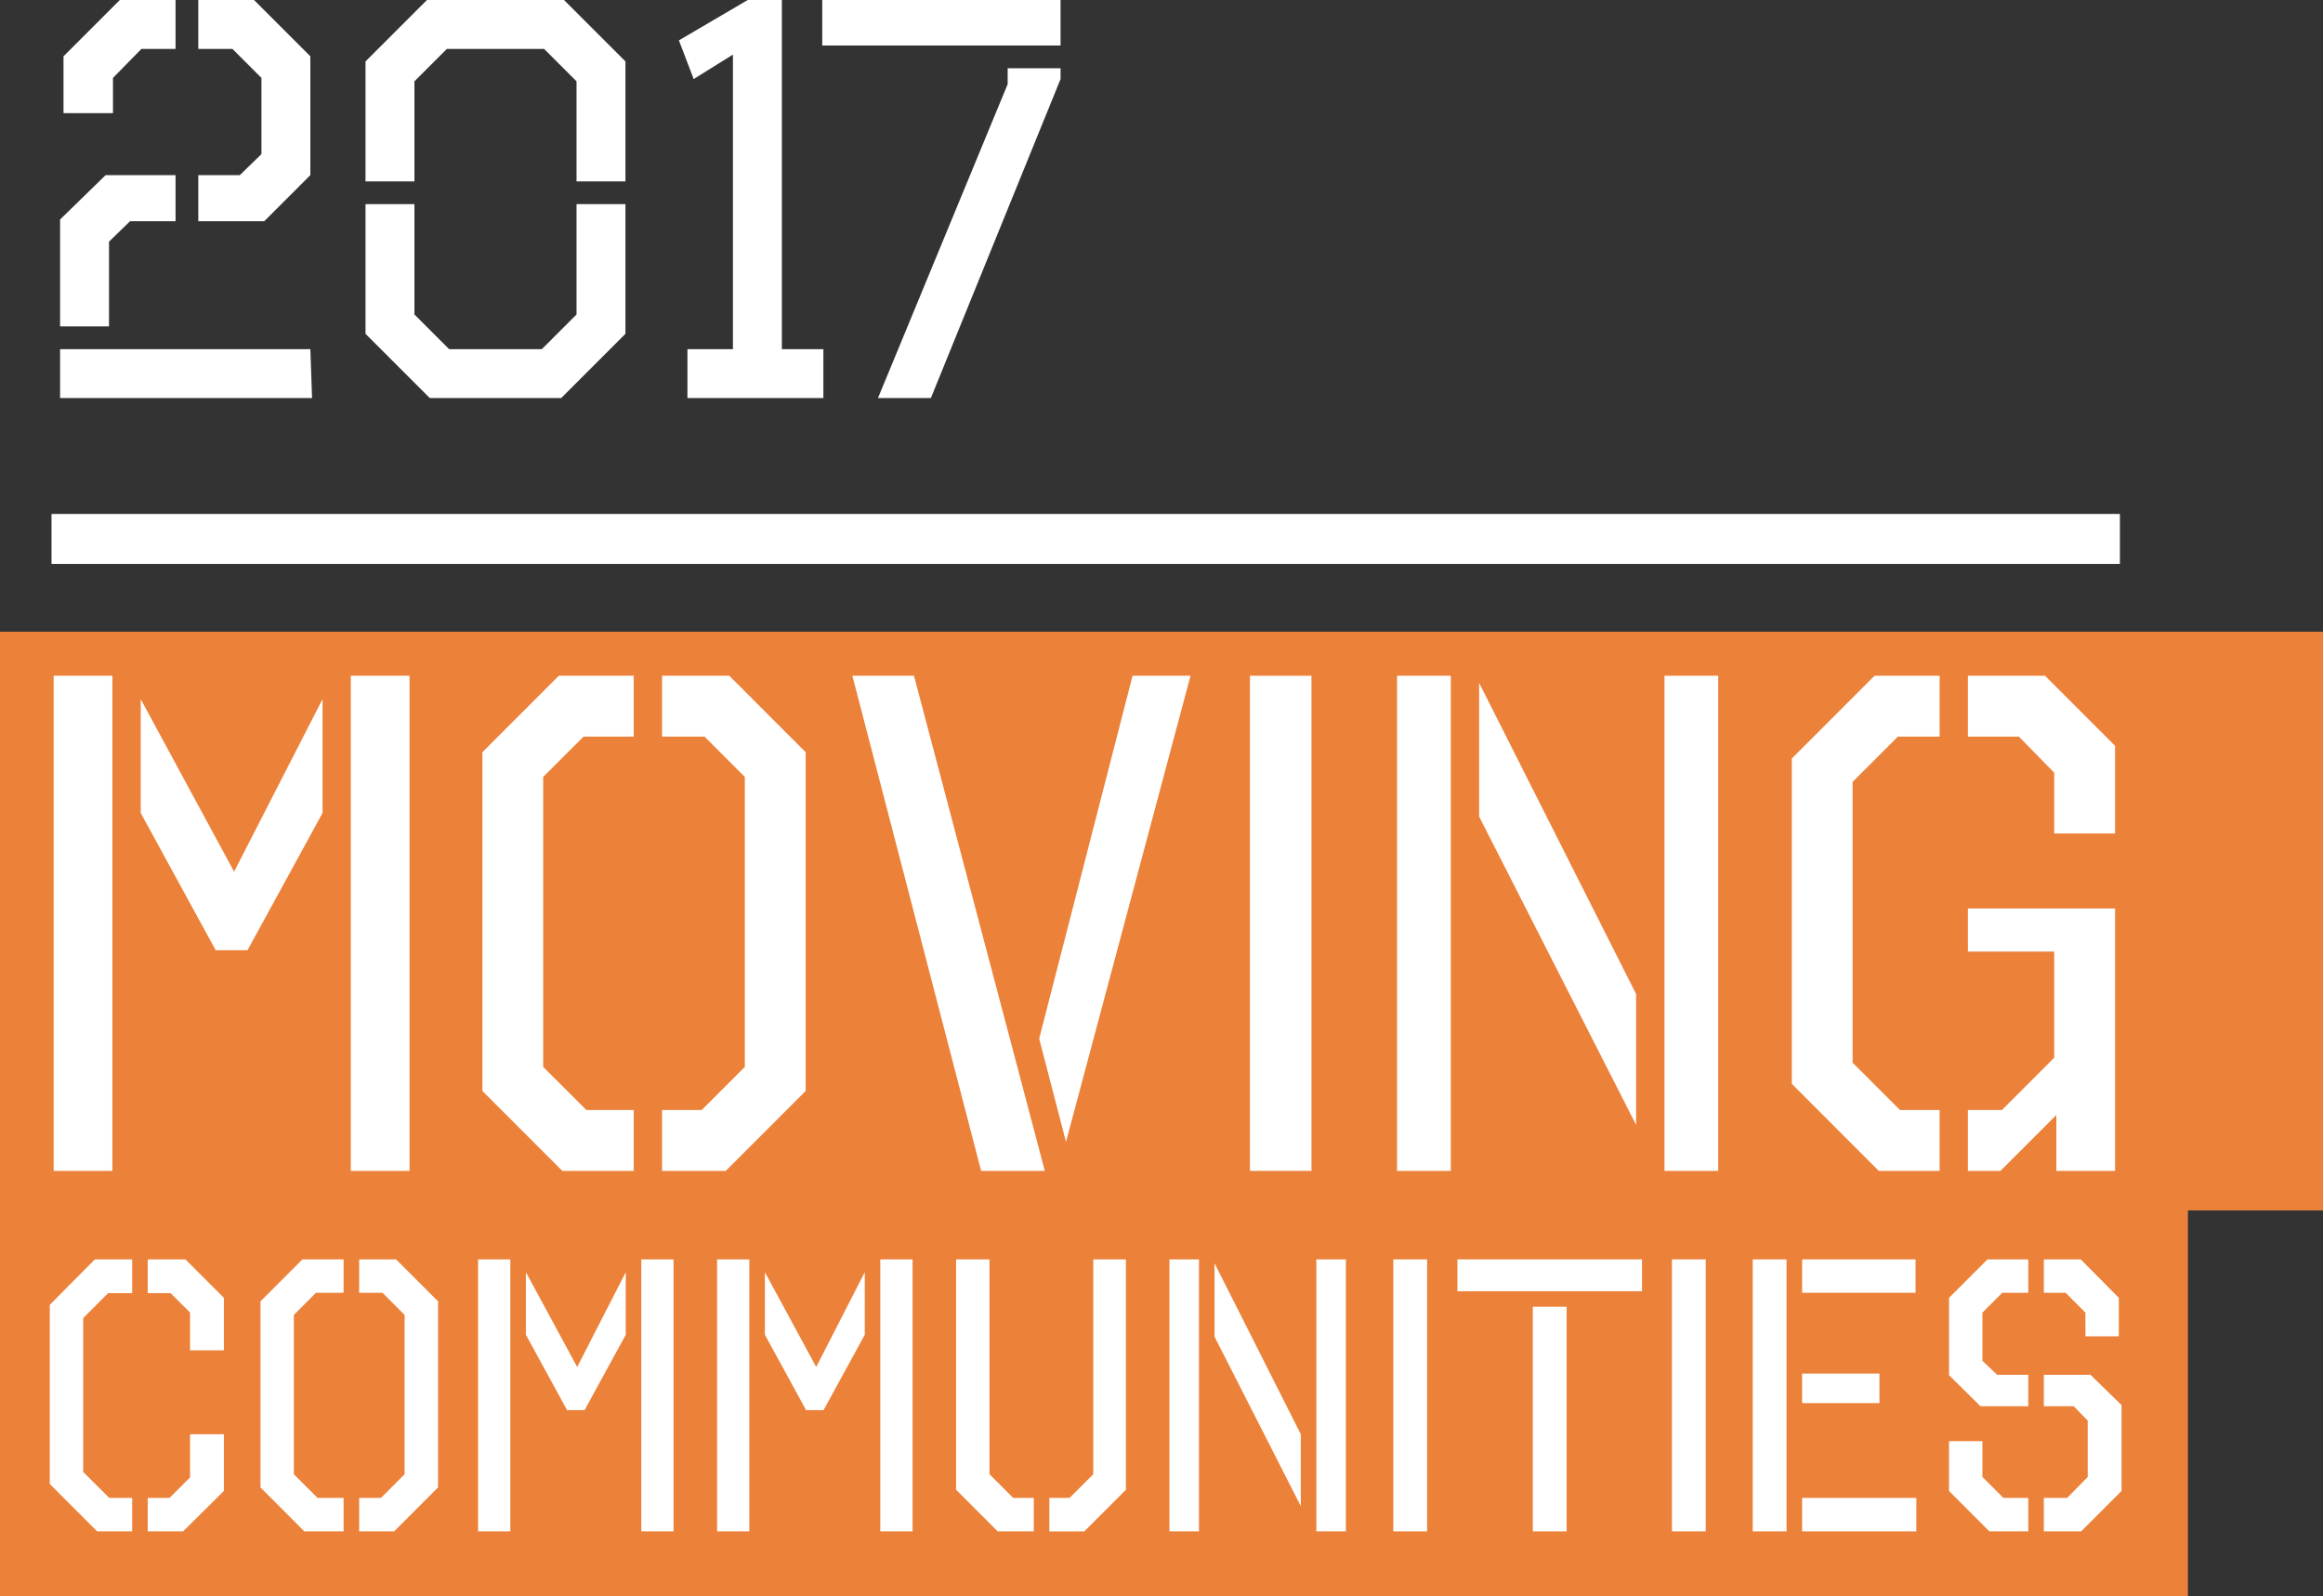 <?xml version="1.0" encoding="utf-8"?>
<!DOCTYPE svg PUBLIC "-//W3C//DTD SVG 1.1//EN" "http://www.w3.org/Graphics/SVG/1.1/DTD/svg11.dtd">
<svg version="1.1" id="Capa_1" xmlns="http://www.w3.org/2000/svg" xmlns:xlink="http://www.w3.org/1999/xlink" x="0px" y="0px"
	 width="491.349px" height="337.701px" viewBox="0 0 491.349 337.701" enable-background="new 0 0 491.349 337.701"
	 xml:space="preserve">
<rect x="0" y="0" width="491.349" height="337.701" fill="#333333" stroke="none"/>
<g>
	<polygon fill="#EC8139" points="491.349,133.652 0,133.652 0,252 0,256.081 0,337.701 462.781,337.701 462.781,256.081
		491.349,256.081 	"/>
	<g>
		<path fill="#FFFFFF" d="M11.352,142.966h12.422v104.75H11.352V142.966z M49.516,184.417l18.705-36.506v24.086l-15.866,29.031
			H45.62l-15.856-29.031v-24.086L49.516,184.417z M86.621,247.716H74.2v-104.75h12.421V247.716z"/>
		<path fill="#FFFFFF" d="M118.194,142.966h15.853v12.873H123.43l-8.535,8.535v61.348l9.133,9.121h10.02v12.873h-15.109
			l-16.903-16.902v-71.676L118.194,142.966z M140.04,155.839v-12.873h14.211l16.159,16.172v71.676l-16.902,16.902H140.04v-12.873
			h8.38l9.118-9.121v-61.348l-8.521-8.535H140.04z"/>
		<path fill="#FFFFFF" d="M220.994,247.716h-13.47l-27.235-104.75h13.03L220.994,247.716z M225.473,241.578l-5.672-21.846
			l19.752-76.766h12.262L225.473,241.578z"/>
		<path fill="#FFFFFF" d="M277.396,247.716h-13.015v-104.75h13.015V247.716z"/>
		<path fill="#FFFFFF" d="M295.492,142.966h11.377v104.75h-11.377V142.966z M312.859,144.476l33.206,65.83v27.689l-33.206-65.242
			V144.476z M363.43,247.716h-11.371v-104.75h11.371V247.716z"/>
		<path fill="#FFFFFF" d="M396.49,142.966h13.773v12.873h-8.829l-9.584,9.582v59.4l10.034,10.021h8.379v12.873h-12.871
			l-18.398-18.414v-68.824L396.49,142.966z M447.368,176.332h-12.873v-12.857l-7.477-7.635h-10.775v-12.873h16.315l14.81,14.82
			V176.332z M416.243,247.716v-12.873h7.187l11.065-11.068V201.32h-18.252v-9.119h31.125v55.516h-12.421V235.89l-11.826,11.826
			H416.243z"/>
	</g>
	<path fill="#FFFFFF" d="M20.067,266.437h7.889v7.15h-5.098l-5.259,5.266v32.551l5.506,5.5h4.851v7.078h-7.399l-10.029-10.035
		v-37.889L20.067,266.437z M47.356,285.675h-7.152v-7.973l-4.108-4.115h-4.85v-7.15h7.975l8.136,8.135V285.675z M31.246,323.982
		v-7.078h4.604l4.354-4.348v-9.125h7.152v12.002l-8.631,8.549H31.246z"/>
	<path fill="#FFFFFF" d="M63.965,266.437h8.71v7.064h-5.833l-4.688,4.689v33.703l5.017,5.01h5.505v7.078h-8.301l-9.285-9.293
		v-39.375L63.965,266.437z M75.969,273.501v-7.064h7.805l8.877,8.877v39.375l-9.285,9.293h-7.396v-7.078h4.6l5.011-5.01v-33.703
		l-4.683-4.689H75.969z"/>
	<path fill="#FFFFFF" d="M101.119,266.437h6.824v57.545h-6.824V266.437z M122.084,289.208l10.275-20.057v13.232l-8.717,15.949
		h-3.699l-8.71-15.949v-13.232L122.084,289.208z M142.469,323.982h-6.823v-57.545h6.823V323.982z"/>
	<path fill="#FFFFFF" d="M151.673,266.437h6.822v57.545h-6.822V266.437z M172.639,289.208l10.273-20.057v13.232l-8.717,15.949
		h-3.699l-8.708-15.949v-13.232L172.639,289.208z M193.021,323.982h-6.824v-57.545h6.824V323.982z"/>
	<path fill="#FFFFFF" d="M214.308,316.904h4.361v7.078h-7.646l-8.797-8.805v-48.74h7.068v45.457L214.308,316.904z M238.149,315.177
		l-8.798,8.805h-7.397v-7.078h4.272l5.018-5.01v-45.457h6.905V315.177z"/>
	<path fill="#FFFFFF" d="M247.354,266.437h6.248v57.545h-6.248V266.437z M256.894,267.259l18.243,36.172v15.207l-18.243-35.844
		V267.259z M284.675,323.982h-6.247v-57.545h6.247V323.982z"/>
	<path fill="#FFFFFF" d="M301.854,323.982h-7.151v-57.545h7.151V323.982z"/>
	<path fill="#FFFFFF" d="M347.31,273.181h-39.046v-6.744h39.046V273.181z M324.209,323.982v-47.518h7.153v47.518H324.209z"/>
	<path fill="#FFFFFF" d="M360.789,323.982h-7.15v-57.545h7.15V323.982z"/>
	<path fill="#FFFFFF" d="M370.73,266.437h7.15v57.545h-7.15V266.437z M405.175,273.501h-24.002v-7.064h24.002V273.501z
		 M381.173,296.847v-6.246h16.356v6.246H381.173z M381.173,323.982v-7.078h24.163v7.078H381.173z"/>
	<path fill="#FFFFFF" d="M420.379,266.437h8.633v7.064h-5.507l-4.194,4.201v10.189l3.124,2.963h6.577v6.656h-10.11l-6.655-6.576
		v-16.363L420.379,266.437z M423.752,316.904h5.26v7.078h-8.223l-8.543-8.549v-10.529h7.064v7.564L423.752,316.904z
		 M448.162,274.572v8.141h-7.064v-5.01l-4.195-4.201h-4.6v-7.064h7.805L448.162,274.572z M432.303,297.511v-6.656h9.859l6.575,6.41
		v18.168l-8.549,8.549h-7.886v-7.078h4.928l4.356-4.436v-11.912l-2.958-3.045H432.303z"/>
	<g>
		<path fill="#FFFFFF" d="M22.335,37.054h14.798v9.745h-9.625l-4.451,4.331v17.925H12.709V46.438L22.335,37.054z M12.709,84.213
			V73.868h52.936l0.361,10.346H12.709z M25.342,0h11.791v10.347h-7.219l-6.016,6.136v7.458H13.432v-12.03L25.342,0z M65.645,37.054
			l-9.746,9.745H41.943v-9.745h8.783l4.572-4.451V16.482l-6.137-6.136h-7.219V0h11.791l11.91,11.911V37.054z"/>
		<path fill="#FFFFFF" d="M94.516,10.347l-6.857,6.857v21.174H77.312V12.993L90.304,0h28.995l12.992,12.993v25.384h-10.346V17.204
			l-6.857-6.857H94.516z M77.312,70.619V43.19h10.346v23.339l7.338,7.339h19.611l7.338-7.339V43.19h10.346v27.429l-13.594,13.594
			h-27.79L77.312,70.619z"/>
		<path fill="#FFFFFF" d="M165.375,73.868h8.783v10.346h-28.754V73.868h9.623V11.55l-8.301,5.173l-3.127-8.18L158.156,0h7.219
			V73.868z"/>
		<path fill="#FFFFFF" d="M224.324,9.625h-50.408V0h50.408V9.625z M213.137,17.805v-3.369h11.188v2.286l-27.43,67.491h-11.188
			L213.137,17.805z"/>
	</g>
	<g>
		<line fill="#FFFFFF" x1="10.896" y1="114.02" x2="448.393" y2="114.02"/>
		<rect x="10.896" y="108.734" fill="#FFFFFF" width="437.496" height="10.571"/>
	</g>
</g>
</svg>
